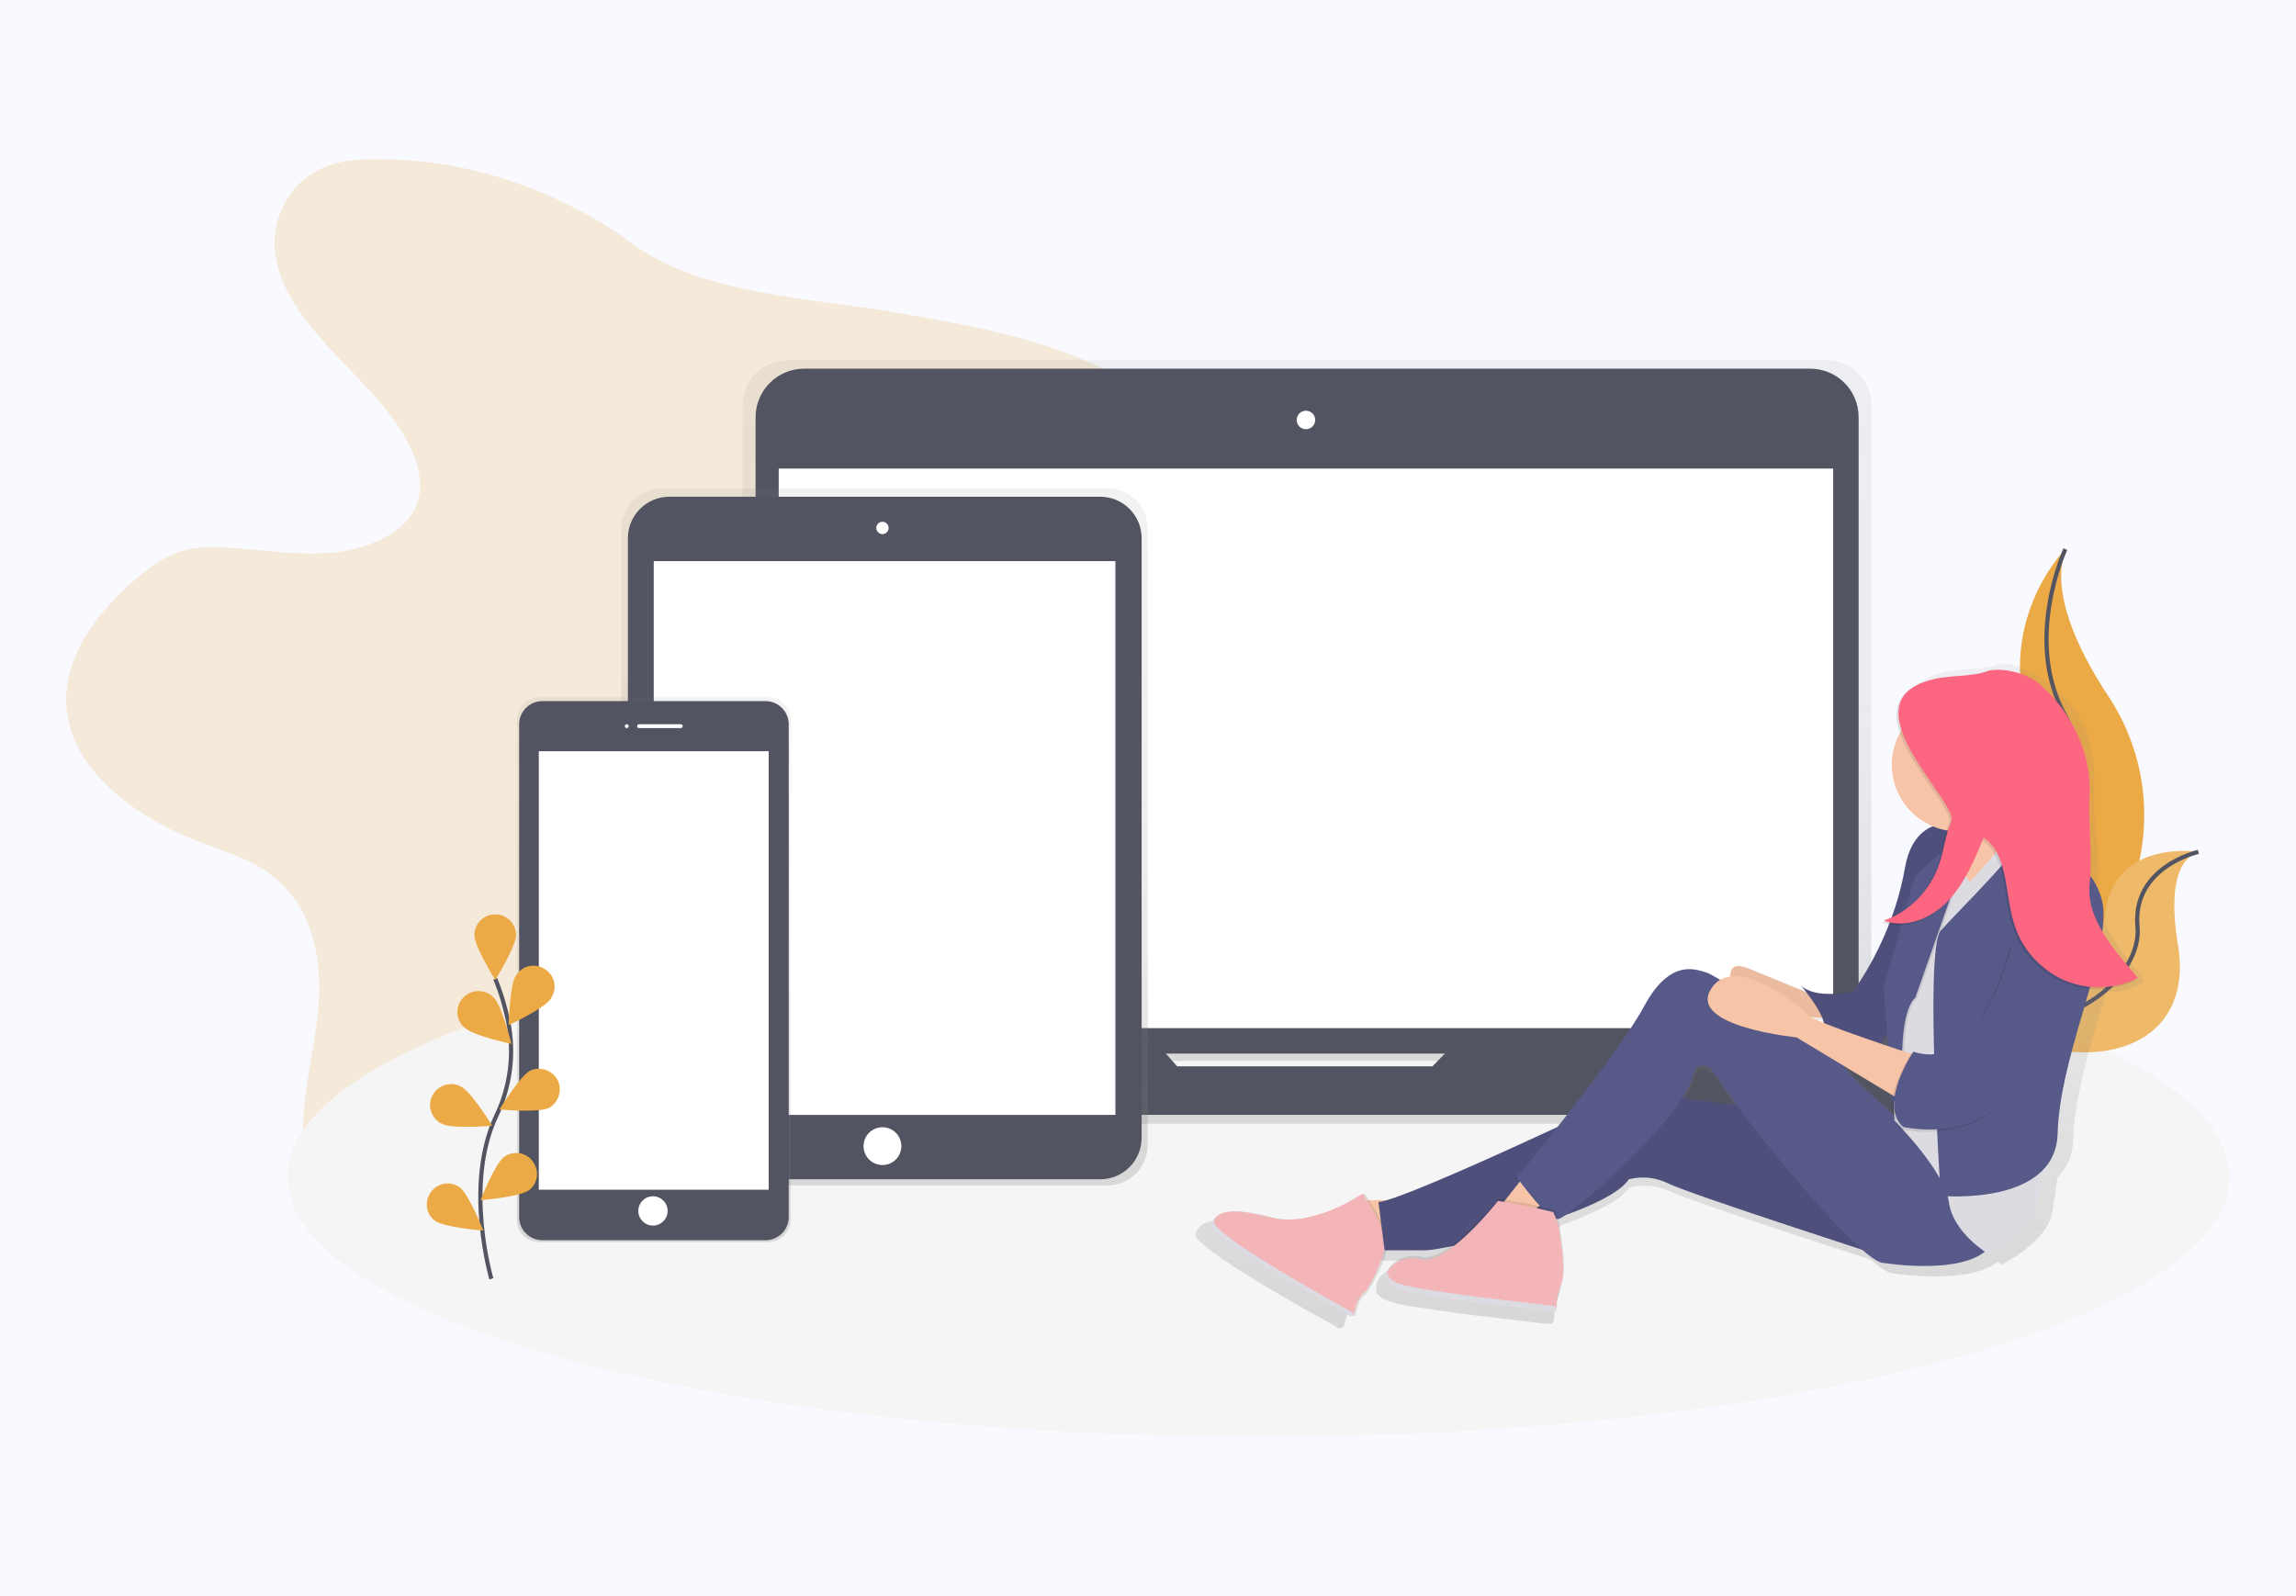 <?xml version="1.0" encoding="utf-8"?>
<!-- Generator: Adobe Illustrator 23.0.2, SVG Export Plug-In . SVG Version: 6.00 Build 0)  -->
<svg version="1.1" id="Layer_1" xmlns="http://www.w3.org/2000/svg" xmlns:xlink="http://www.w3.org/1999/xlink" x="0px" y="0px"
	 viewBox="0 0 595.3 413.9" style="enable-background:new 0 0 595.3 413.9;" xml:space="preserve">
<style type="text/css">
	.st0{fill:#F8FAFF;}
	.st1{opacity:0.2;fill:#ECAA46;enable-background:new    ;}
	.st2{fill:#F5F5F5;}
	.st3{fill:#ECAA46;}
	.st4{fill:none;stroke:#535461;stroke-width:1.083;stroke-miterlimit:10;}
	.st5{opacity:0.2;fill:#F5F5F5;enable-background:new    ;}
	.st6{fill:url(#SVGID_1_);}
	.st7{fill:#535461;}
	.st8{fill:#FFFFFF;}
	.st9{fill:url(#SVGID_2_);}
	.st10{fill:url(#SVGID_3_);}
	.st11{fill:url(#SVGID_4_);}
	.st12{fill:#F7C4A7;}
	.st13{opacity:5.000000e-02;enable-background:new    ;}
	.st14{fill:#575988;}
	.st15{opacity:0.1;enable-background:new    ;}
	.st16{fill:#F3B5B7;}
	.st17{fill:#DDDBE2;}
	.st18{fill:#FC6681;}
</style>
<rect x="0" y="0" class="st0" width="595.3" height="414"/>
<g>
	<path class="st1" d="M99.1,41.3c-4.4-0.1-8.8,0-12.9,1.3C75,45.9,69.8,57.1,71.5,66.8s8.8,18.1,16.1,25.8s15.3,15.3,19.3,24.5
		c2,4.6,2.9,9.7,0.9,14.3c-3.1,7.1-12.6,11-21.7,11.9c-9.1,0.8-18.2-0.8-27.3-1.3c-3.8-0.2-7.8-0.2-11.4,0.8
		c-4,1.1-7.3,3.4-10.3,5.8c-11.8,9.4-21.3,22.3-19.8,35.7c1.7,15.3,17.2,27.4,34.1,33.9c5.6,2.2,11.5,3.9,16.5,7
		c13,8.1,15.9,23.2,14.6,36.6c-1.3,13.4-5.7,26.8-3.2,40c2.9,15.4,15.7,29.4,32.9,35.9c15.4,5.8,34.6,5.4,48.2-2.8
		c6.6-4,11.7-9.5,16-15.3c6.5-8.5,11.9-17.8,15.9-27.6c1.9-4.6,3.7-9.5,8.1-12.7c2.7-2,6.2-3.1,9.7-3.9c10.5-2.6,21.5-3.3,32-5.6
		c10.6-2.3,21.2-6.6,26.9-14.2c8.1-10.8,4.3-24.7,4.4-37.4c0.1-29.1,21.2-55.1,29-83.4c2.5-9.3,3.5-19.5-2.2-27.8
		c-3.9-5.6-10.4-9.7-17.2-12.8c-15.1-6.9-32.2-9.9-49-12.9c-23.4-4.1-51.8-4.7-70-18.1C146.7,50.4,122.8,41.3,99.1,41.3z"/>
	<ellipse class="st2" cx="326.3" cy="305.2" rx="251.8" ry="67.4"/>
	<path class="st3" d="M535.5,142.4c0,0-19.4,19.4-8.4,48.2s-18.8,76.7-18.8,76.7s0.3,0,0.9-0.2c39.9-7,59.7-52.6,37.5-86.5
		C538.4,168.1,531.7,153.3,535.5,142.4z"/>
	<path class="st4" d="M535.5,142.4c0,0-11,23.8,0,43.2c11,19.4,1.9,73.9-27.2,81.7"/>
	<path class="st3" d="M570,220.9c0,0-22.1-3.5-24.2,16.3s-42.6,22.6-42.6,22.6l0.8,0.5c33.5,22,65.5,14,60.7-15.2
		C562.9,234.3,563.1,223.4,570,220.9z"/>
	<path class="st5" d="M570,220.9c0,0-22.1-3.5-24.2,16.3s-42.6,22.6-42.6,22.6l0.8,0.5c33.5,22,65.5,14,60.7-15.2
		C562.9,234.3,563.1,223.4,570,220.9z"/>
	<path class="st4" d="M570,220.9c0,0-17.2,3.8-15.8,19.4c1.4,15.6-25.5,34.4-51,19.5"/>
	
		<linearGradient id="SVGID_1_" gradientUnits="userSpaceOnUse" x1="420.281" y1="406.684" x2="420.281" y2="604.739" gradientTransform="matrix(1 0 0 -1 -82 698.11)">
		<stop  offset="0" style="stop-color:#808080;stop-opacity:0.25"/>
		<stop  offset="0.54" style="stop-color:#808080;stop-opacity:0.12"/>
		<stop  offset="1" style="stop-color:#808080;stop-opacity:0.1"/>
	</linearGradient>
	<path class="st6" d="M518.8,268.6H484c0.8-1.6,1.2-3.4,1.2-5.2V105c0-6.4-5.2-11.6-11.6-11.6l0,0H204.2c-6.4,0-11.7,5.2-11.7,11.6
		c0,0,0,0,0,0v158.4c0,1.8,0.4,3.6,1.2,5.2h-36c-1.7,0-3.1,1.4-3.1,3.1l0,0v2.5c0,9.5,7.7,17.2,17.2,17.2h332.7
		c9.5,0,17.2-7.7,17.2-17.2l0,0v-2.5C521.9,270,520.5,268.6,518.8,268.6z M304.4,278.5l-3-3.4h74l-3.3,3.4L304.4,278.5z"/>
	<path class="st7" d="M208.5,95.6h260.8c7,0,12.6,5.6,12.6,12.6v152.4c0,7-5.6,12.6-12.6,12.6H208.5c-7,0-12.6-5.6-12.6-12.6V108.2
		C195.9,101.3,201.5,95.6,208.5,95.6z"/>
	<rect x="201.9" y="121.5" class="st8" width="273.4" height="145.1"/>
	<circle class="st8" cx="338.6" cy="108.9" r="2.4"/>
	<path class="st7" d="M380.8,266.9l-9.4,9.6h-66.2l-8.5-9.6H161.9c-1.7,0-3,1.3-3,3v2.4c0,9.3,7.5,16.8,16.8,16.8h325.2
		c9.3,0,16.8-7.5,16.8-16.8v-2.4c0-1.7-1.3-3-3-3L380.8,266.9z"/>
	
		<linearGradient id="SVGID_2_" gradientUnits="userSpaceOnUse" x1="311.373" y1="390.649" x2="311.373" y2="571.504" gradientTransform="matrix(1 0 0 -1 -82 698.11)">
		<stop  offset="0" style="stop-color:#808080;stop-opacity:0.25"/>
		<stop  offset="0.54" style="stop-color:#808080;stop-opacity:0.12"/>
		<stop  offset="1" style="stop-color:#808080;stop-opacity:0.1"/>
	</linearGradient>
	<path class="st9" d="M287,126.6H171.7c-5.8,0-10.6,4.7-10.6,10.5v159.8c0,5.8,4.7,10.6,10.6,10.5H287c5.8,0,10.6-4.7,10.6-10.5
		V137.2C297.6,131.3,292.9,126.6,287,126.6z"/>
	<path class="st7" d="M173.6,128.8h111.6c6,0,10.8,4.8,10.8,10.8V295c0,6-4.8,10.8-10.8,10.8H173.6c-6,0-10.8-4.8-10.8-10.8V139.6
		C162.8,133.6,167.6,128.8,173.6,128.8z"/>
	<rect x="169.5" y="145.5" class="st8" width="119.7" height="143.6"/>
	<circle class="st8" cx="228.8" cy="136.9" r="1.6"/>
	<circle class="st8" cx="228.8" cy="297.2" r="4.9"/>
	
		<linearGradient id="SVGID_3_" gradientUnits="userSpaceOnUse" x1="251.532" y1="376.005" x2="251.532" y2="517.349" gradientTransform="matrix(1 0 0 -1 -82 698.11)">
		<stop  offset="0" style="stop-color:#808080;stop-opacity:0.25"/>
		<stop  offset="0.54" style="stop-color:#808080;stop-opacity:0.12"/>
		<stop  offset="1" style="stop-color:#808080;stop-opacity:0.1"/>
	</linearGradient>
	<path class="st10" d="M199.1,180.8h-59.2c-3.2,0-5.9,2.6-5.9,5.8v0v129.7c0,3.2,2.6,5.8,5.9,5.8l0,0h59.2c3.2,0,5.9-2.6,5.9-5.8
		l0,0V186.6C205,183.4,202.4,180.8,199.1,180.8L199.1,180.8z"/>
	<path class="st7" d="M140.6,181.8h57.9c3.3,0,6,2.7,6,6v127.8c0,3.3-2.7,6-6,6h-57.9c-3.3,0-6-2.7-6-6V187.8
		C134.6,184.5,137.3,181.8,140.6,181.8z"/>
	<rect x="139.7" y="194.8" class="st8" width="59.6" height="113.7"/>
	<circle class="st8" cx="162.5" cy="188.3" r="0.5"/>
	<path class="st8" d="M165.7,187.8h10.8c0.3,0,0.5,0.2,0.5,0.5l0,0c0,0.3-0.2,0.5-0.5,0.5h-10.8c-0.3,0-0.5-0.2-0.5-0.5l0,0
		C165.2,188,165.4,187.8,165.7,187.8z"/>
	<circle class="st8" cx="169.3" cy="314" r="3.8"/>
	<path class="st4" d="M127.4,331.6c0,0-7.2-24.4,1.3-42.3c3.6-7.5,4.7-16,3.1-24.2c-0.8-3.9-1.9-7.7-3.4-11.3"/>
	<path class="st3" d="M133.8,242.5c0,3-5.4,11.6-5.4,11.6s-5.4-8.7-5.4-11.6c0-3,2.4-5.4,5.4-5.4
		C131.4,237.1,133.8,239.5,133.8,242.5z"/>
	<path class="st3" d="M142.8,259c-1.6,2.5-10.9,6.8-10.9,6.8s0.2-10.2,1.8-12.7c1.5-2.6,4.8-3.5,7.4-1.9c2.6,1.5,3.5,4.8,1.9,7.4
		C142.9,258.8,142.9,258.9,142.8,259z"/>
	<path class="st3" d="M142.3,287.3c-2.7,1.3-12.8,0.4-12.8,0.4s5.3-8.7,8-10.1c2.7-1.2,5.9,0,7.2,2.7
		C145.8,282.9,144.8,285.9,142.3,287.3L142.3,287.3z"/>
	<path class="st3" d="M137.2,308.6c-2.4,1.8-12.6,2.6-12.6,2.6s3.7-9.5,6.2-11.3c2.5-1.7,5.9-1,7.5,1.5
		C139.9,303.8,139.4,306.9,137.2,308.6z"/>
	<path class="st3" d="M120.5,266.5c2.2,2.1,12.1,4.2,12.1,4.2s-2.4-9.9-4.6-12c-2-2.2-5.5-2.3-7.7-0.2c-2.2,2-2.3,5.5-0.2,7.7
		C120.3,266.2,120.4,266.3,120.5,266.5L120.5,266.5z"/>
	<path class="st3" d="M114.8,291.5c2.7,1.3,12.8,0.4,12.8,0.4s-5.3-8.7-8-10.1c-2.6-1.5-5.9-0.5-7.4,2.1c-1.5,2.6-0.5,5.9,2.1,7.4
		C114.6,291.3,114.7,291.4,114.8,291.5L114.8,291.5z"/>
	<path class="st3" d="M112.7,316.5c2.4,1.8,12.6,2.6,12.6,2.6s-3.7-9.5-6.2-11.3c-2.5-1.7-5.9-1-7.5,1.5
		C110,311.7,110.5,314.8,112.7,316.5z"/>
	
		<linearGradient id="SVGID_4_" gradientUnits="userSpaceOnUse" x1="514.846" y1="353.842" x2="514.846" y2="526.091" gradientTransform="matrix(1 0 0 -1 -82 698.11)">
		<stop  offset="0" style="stop-color:#808080;stop-opacity:0.25"/>
		<stop  offset="0.54" style="stop-color:#808080;stop-opacity:0.12"/>
		<stop  offset="1" style="stop-color:#808080;stop-opacity:0.1"/>
	</linearGradient>
	<path class="st11" d="M556,254.1c-6-7.3-13.3-15.6-12.2-25.3c0.8-7.8-1.1-15.1-0.8-22.9c0.5-11.2-1.7-19.9-9.7-27.1
		c-4.7-4.2-12.6-7.5-14.9-6.6c-4.6,1.7-9.7,1-14.5,2.2c-3.6,0.8-6,2.2-7.5,3.8c-3,2.7-3.1,6.5-1.7,10.5c-4.7,8.6-1.5,19.4,7.1,24.1
		c0.6,0.3,1.1,0.6,1.7,0.8c-3.3,1.4-6.2,4.6-7.4,11.1c-0.8,4.5-2,8.9-3.5,13.2c-0.7,0.3-1.4,0.6-2.2,0.9c0.2,0.1,0.3,0.1,0.5,0.2
		c-0.4,0.1-0.7,0.3-1.1,0.4c0.6,0.3,1.3,0.4,2,0.6c-4.3,10.9-9.7,17.7-9.7,17.7s-10.1,2.2-14-1.7c0,0,0.6,0.7,1.5,1.9
		c-3.8-1.6-10.1-4.2-15.5-6.3c-3.9-1.6-4.9,0-4.9,2.2c-1,0.1-1.9,0.4-2.7,0.9c-1.2-0.7-2.4-1.4-3.6-1.9c-2.2-0.5-9.5-4.5-16.8,8.9
		c-4.2,7.8-15.1,22-23.5,32.5c-16.3,7.5-37.5,17-45.3,19.3h-5c-0.7-1.1-1.1-1.8-1.1-1.8l-0.4,0.3l-0.2-0.3c0,0-9.9,6.9-20,6.9
		c-1.4,0-2.9-0.2-4.2-0.5c-4.6-1.2-7.9-1.7-10.2-1.6c-2.8,0-4.3,0.6-5.3,1.8l0,0c-0.1,0.2-0.2,0.3-0.4,0.5l0,0
		c-0.1,0.2-0.2,0.4-0.3,0.5l0,0c-0.1,0.2-0.2,0.4-0.2,0.6c-0.1,0.4,0.1,0.8,0.3,1.1c0.1,0.2,0.3,0.4,0.4,0.5l0.3,0.3
		c1.3,1.3,3.6,3,6.4,5c0.8,0.5,1.7,1.1,2.6,1.7l1.7,1.1l1.6,1l0.6,0.4l0.7,0.4l1.2,0.8l0.7,0.4l1.4,0.8l1.1,0.7
		c2.9,1.7,5.9,3.4,8.5,4.9l1.9,1.1l0.2,0.1l1.2,0.7l2.1,1.1l1.4,0.8l0.7,0.4l0.7,0.4l0.1,0.1l1.2,0.7c0.5,0.1,1-0.1,1.4-0.4
		c0.4-1.5,1.2-4.8,2.2-5c0.9-0.2,5-7.3,6.1-12.1h11c2.2-0.2,4.3-0.5,6.4-1c-2.8,2-5.6,3.3-7.8,2.7c-4.6-1.1-9,1.7-9.4,4.4
		c0,0.1,0,0.1-0.1,0.2c0,0.1,0,0.1,0,0.2c0,0.1,0,0.1,0,0.2c0,0.1,0,0.1,0,0.2c0,0.1,0,0.1,0,0.2s0,0.1,0,0.2s0,0.1,0,0.2
		s0,0.1,0,0.2s0,0.1,0.1,0.2c0,0.1,0,0.1,0,0.1c0,0.1,0.1,0.2,0.1,0.3l0,0.1c0.1,0.1,0.1,0.2,0.2,0.3l0.1,0.1
		c0.1,0.1,0.1,0.2,0.2,0.2l0.1,0.1c0.1,0.1,0.1,0.1,0.2,0.2l0.2,0.1l0.2,0.2l0.2,0.1l0.3,0.2l0.2,0.1l0.4,0.2l0.2,0.1
		c0.2,0.1,0.4,0.2,0.6,0.2c0.4,0.1,0.8,0.2,1.2,0.4l0.5,0.1l0.7,0.2l0.4,0.1c0.5,0.1,1,0.2,1.5,0.3l0.7,0.1l0.6,0.1l1.4,0.2
		c0.9,0.1,1.7,0.3,2.7,0.4l2.4,0.4l3.1,0.4l0.7,0.1l1.1,0.2l1.6,0.2l1.1,0.1l0,0l2.8,0.4l0.9,0.1l1.8,0.2c2.3,0.3,4.6,0.5,6.7,0.8
		l2.4,0.3l1.2,0.1l0.5,0.1l1.5,0.2l0.8,0.1l1,0.1l1.4,0.1h0.2l0.9,0.1l0,0c0.4,0,0.9-0.3,0.9-0.7c0,0,0,0,0-0.1l0,0l0,0
		c0,0,0-0.1,0-0.1c0.1-0.1,0.1-0.3,0.1-0.4c0-1.3,0.2-2.7,0.5-4c0.1-0.2,0.1-0.4,0.2-0.7l0.1-0.3c0.1-0.3,0.2-0.5,0.3-0.8
		c0.1-0.2,0.2-0.4,0.2-0.6c0-0.1,0-0.1,0.1-0.2c0-0.1,0.1-0.2,0.1-0.3c1.1-3.9-0.2-11-0.6-13.9c-0.1-0.9-0.3-1.8-0.6-2.7
		c0.1,0,0.1,0,0.2,0c0.6-0.2,1.1-0.5,1.6-0.9c8.3-3,15.2-6.3,17.5-9.7c3.6-0.9,7.4-0.5,10.7,1.1c4.3,2.1,36.7,12.7,51.8,17.6
		c2.7,2.3,4.8,3.7,6,3.6c0,0,19.2,3.1,26.9-3c0.7,0.5,1.1,0.7,1.1,0.7s11.2-5.6,12.9-12.8c0.5-2.4,1-5.8,1.5-9.7
		c2.6-2.6,4.1-6.2,4.1-9.9c0.4-12.2,5.1-26.1,8.6-38.4c4.2,0.3,5.9-0.5,9.8-2.4l-0.2-0.2C555.5,254.3,555.7,254.2,556,254.1z
		 M491.6,272.3l-2.2-0.7c0.7-1,1.4-2,1.9-3.1L491.6,272.3z M479.6,277.5l13,7.8l0.1,1.6c-0.2,1.2-0.1,2.4,0.1,3.6
		C487,285.4,480.3,279.2,479.6,277.5L479.6,277.5z M474.2,266.1c-1.4-0.6-2.6-1.1-3.4-1.6c1.1,0.1,2.1,0.1,3,0.2
		C474,265.2,474.2,265.6,474.2,266.1L474.2,266.1z M439.4,278.8c0,0,2.2-5,7.3,3.3c0.8,1.3,2.2,3.4,4.1,5.9l-14.7-2
		C437.9,283.4,439.1,280.9,439.4,278.8L439.4,278.8z"/>
	<path class="st12" d="M471.7,258.7c0,0-10.3-4.3-18.4-7.6c-8.1-3.2-3.2,7.6-3.2,7.6s13.5,3.8,13.5,4.3c0,0.5,11.4,1.1,11.4,1.1
		L471.7,258.7z"/>
	<path class="st13" d="M471.7,258.7c0,0-10.3-4.3-18.4-7.6c-8.1-3.2-3.2,7.6-3.2,7.6s13.5,3.8,13.5,4.3c0,0.5,11.4,1.1,11.4,1.1
		L471.7,258.7z"/>
	<path class="st14" d="M515.6,215.9c0,0-18.4-9.7-21.7,9.2s-13.5,32-13.5,32s-9.7,2.2-13.5-1.6c0,0,9.2,10.8,4.9,11.9
		c0,0,9.7,7,14.1,4.9c4.3-2.2,7.6-16.8,9.2-20.6S502.6,214.8,515.6,215.9z"/>
	<path class="st15" d="M515.6,215.9c0,0-18.4-9.7-21.7,9.2s-13.5,32-13.5,32s-9.7,2.2-13.5-1.6c0,0,9.2,10.8,4.9,11.9
		c0,0,9.7,7,14.1,4.9c4.3-2.2,7.6-16.8,9.2-20.6S502.6,214.8,515.6,215.9z"/>
	<path class="st12" d="M505.3,209.4c0,0,11.4,13,11.9,23.8c0.5,10.8,13-11.4,14.1-11.9c1.1-0.5-10.8-19-11.9-24.9
		C518.3,190.4,505.3,209.4,505.3,209.4z"/>
	<polygon class="st12" points="513.2,214.9 506,221.4 509.4,235.1 518.6,226.4 517.5,217.8 	"/>
	<polygon class="st12" points="363.4,311.2 351,311.2 355.9,323.1 367.8,319.9 	"/>
	<path class="st15" d="M353.9,309.5c0,0-12.9,9-23.9,6.2c-11-2.8-14-1.7-15.3,1.9c-1.2,3.3,30.8,20.9,35.9,23.6
		c0.3,0.2,0.6,0.1,0.8-0.2c0,0,0-0.1,0.1-0.1c0.3-1.5,1.2-4.6,2.1-4.9c1.2-0.3,6.5-10.3,6.2-14.2S353.9,309.5,353.9,309.5z"/>
	<path class="st16" d="M353.3,309.5c0,0-12.9,9-23.9,6.2c-11-2.8-14-1.7-15.3,1.9c-1.2,3.3,30.8,20.9,35.9,23.6
		c0.3,0.2,0.6,0.1,0.8-0.2c0,0,0-0.1,0.1-0.1c0.3-1.5,1.2-4.6,2.1-4.9c1.2-0.3,6.5-10.3,6.2-14.2S353.3,309.5,353.3,309.5z"/>
	<path class="st14" d="M459.8,287.9l-36.3-4.9c0,0-59,28.2-66.1,28.7l1.6,12.5h10.8c4.3,0,46.6-9.2,52.5-18.4
		c3.4-0.9,7.1-0.5,10.3,1.1c5.4,2.7,57.4,19.5,57.4,19.5L459.8,287.9z"/>
	<path class="st15" d="M459.8,287.9l-36.3-4.9c0,0-59,28.2-66.1,28.7l1.6,12.5h10.8c4.3,0,46.6-9.2,52.5-18.4
		c3.4-0.9,7.1-0.5,10.3,1.1c5.4,2.7,57.4,19.5,57.4,19.5L459.8,287.9z"/>
	<polygon class="st12" points="395.4,304.7 389.4,312.3 395.4,315.5 404.1,309 	"/>
	<path class="st14" d="M498.8,296c0,0-19.5-16.7-20.8-19.7s-33.3-23.6-35.5-24.1s-9.2-4.3-16.2,8.7c-7,13-33,44.4-33,44.4
		s8.1,11.4,10.8,10.8s33-26,35.2-38.4c0,0,2.2-4.9,7,3.2c4.9,8.1,36.3,47.1,42.2,46.6c0,0,23.3,3.8,28.2-5.4
		C521.6,312.8,498.8,296,498.8,296z"/>
	<path class="st17" d="M509.9,216.7c0,0-6.8,3-7.3,15.4c-0.5,12.5-12.5,33.6-12.5,33.6l1.1,24.9c0,0,13,13,14.1,21.1
		c1.1,8.1,10.3,13.5,10.3,13.5s10.8-5.4,12.5-12.5c1.6-7,2.7-24.4,5.4-30.9c2.7-6.5,1.1-47.1,1.1-47.1l-8.1-14.1l-4.3-4.9l-11.4,13
		C510.7,228.9,504.5,220.5,509.9,216.7z"/>
	<path class="st15" d="M493.9,282.5c0,0-1.6-19.5,3.2-23.8l9.7-27.6c0,0,3.5-13.3,3-14.4c-0.5-1.1-12.7,10.6-12.7,10.6l-8.1,28.7
		l2.2,30.3L493.9,282.5z"/>
	<path class="st14" d="M493.4,282.5c0,0-1.6-19.5,3.2-23.8l9.7-27.6c0,0,3.8-13.5,3.2-14.6c-0.5-1.1-13,10.8-13,10.8l-8.1,28.7
		l2.2,30.3L493.4,282.5z"/>
	<path class="st12" d="M497.2,273.8c0,0-27.1-8.7-28.7-10.8s-19-16.2-24.9-6.5c-6,9.7,22.2,12.5,22.2,12.5l28.7,17.3L497.2,273.8z"
		/>
	<path class="st15" d="M396.6,312.2l-8-1.4c0,0-13.1,16.8-20,15.1c-6.8-1.7-13.1,5.7-5.9,8c6.5,2.1,34.7,5.1,40.1,5.7
		c0.4,0,0.8-0.3,0.9-0.7c0,0,0,0,0-0.1c0-2.1,0.5-4.2,1.2-6.1c1.4-3.5,0-11.2-0.4-14.1c-0.2-1.7-0.8-3.4-1.6-4.9L396.6,312.2z"/>
	<path class="st16" d="M396.4,312.8l-8-1.4c0,0-13.1,16.8-20,15.1c-6.8-1.7-13.1,5.7-5.9,8c6.5,2.1,34.7,5.1,40.1,5.7
		c0.4,0,0.8-0.3,0.9-0.7c0,0,0,0,0-0.1c0-2.1,0.4-4.2,1.2-6.1c1.4-3.5,0-11.2-0.4-14.1c-0.2-1.7-0.8-3.4-1.6-4.9L396.4,312.8z"/>
	<circle class="st15" cx="509.4" cy="198.3" r="17.3"/>
	<circle class="st12" cx="507.8" cy="198.3" r="17.3"/>
	<path class="st14" d="M524.8,215.3c0,0,20.6,7,20.6,21.7c0,14.6-11.4,37.9-11.9,56.9c-0.5,19-30.3,16.2-30.3,16.2s-4.3-63.9,0-68.8
		S527,217.5,524.8,215.3z"/>
	<path class="st15" d="M521,245.7c0,0-7.6,33.6-25.5,27.6c0,0-9.2,13.5-2.7,19.5c0,0,15.7,3.8,26-6.5c10.3-10.3,17.9-14.1,19.5-26.5
		c1.6-12.5,2.7-29.8-2.7-28.2C530.2,233.2,521,245.7,521,245.7z"/>
	<path class="st14" d="M521.6,245.1c0,0-7.6,33.6-25.5,27.6c0,0-9.2,13.5-2.7,19.5c0,0,15.7,3.8,26-6.5
		c10.3-10.3,17.9-14.1,19.5-26.5c1.6-12.5,2.7-29.8-2.7-28.2C530.8,232.7,521.6,245.1,521.6,245.1z"/>
	<path class="st17" d="M405.2,331.5c0,0,0,0.1,0,0.2c-0.4,0.9-0.7,1.9-0.9,2.9c0.1-0.4,0.3-0.9,0.5-1.3
		C404.9,332.7,405.1,332.1,405.2,331.5z"/>
	<path class="st17" d="M362.9,332.9c-2.2-0.7-3.2-1.9-3.2-3.2c-0.9,1.8-0.3,3.7,2.8,4.8c6.5,2.1,34.7,5.1,40.1,5.7
		c0.4,0,0.8-0.3,0.9-0.7c0,0,0,0,0-0.1l0,0c0-0.4-0.3-0.8-0.7-0.8C396.9,337.9,369.4,335,362.9,332.9z"/>
	<path class="st17" d="M314.8,316.6c0.1-0.4,0.3-0.8,0.5-1.1c-0.6,0.6-1,1.3-1.3,2.1c-1.2,3.3,30.8,20.9,35.9,23.6
		c0.3,0.2,0.6,0,0.8-0.2c0,0,0-0.1,0.1-0.2l0,0c0.1-0.3-0.1-0.5-0.3-0.6C344.9,337.1,313.7,319.9,314.8,316.6z"/>
	<path class="st17" d="M353.7,335c-0.3,0.1-0.6,0.5-0.8,1l0.1,0c0.2-0.1,0.6-0.5,1.1-1.2C353.9,334.8,353.8,334.9,353.7,335z"/>
	<path class="st15" d="M505.4,213.5c-1.5,3.4-1.8,7.2-3,10.7c-2.2,7-7.8,12.8-14.5,15c5.6,2.2,12.3-0.5,16.6-5s6.9-10.6,9.3-16.5
		c6.3,4.2,5.5,14,7.7,21.6c1.8,6.7,6.5,12.2,12.8,15.2c6.2,2.8,13.4,2.7,19.5-0.4c-5.8-7-14-16.8-13.1-26.2
		c0.8-7.6-4.7-13.4-4.3-21.1c0.5-10.8-3.6-16.3-11.4-23.3c-4.5-4.1,2.6-9.8-3.2-8.1c-2.3,0.7-4.7-1.8-7-1c-4.5,1.6-9.4,1-14,2.1
		C477,182.3,507.6,208.6,505.4,213.5z"/>
	<path class="st18" d="M505.9,213c-1.5,3.4-1.8,7.2-3,10.7c-2.2,7-7.8,12.8-14.5,15c5.6,2.2,12.3-0.5,16.6-5
		c4.3-4.5,6.9-10.6,9.3-16.5c6.3,4.2,5.5,14,7.7,21.6c1.8,6.7,6.5,12.2,12.8,15.2c6.2,2.8,13.4,2.7,19.5-0.4
		c-5.8-7-13.5-15.1-12.5-24.5c0.8-7.6-0.4-15.4,0-23.1c0.5-10.8-4.8-21.3-12.5-28.2c-4.5-4.1-11.6-4.6-13.9-3.8
		c-4.5,1.6-9.4,1-14,2.1C477.5,181.7,508.1,208.1,505.9,213z"/>
</g>
</svg>
